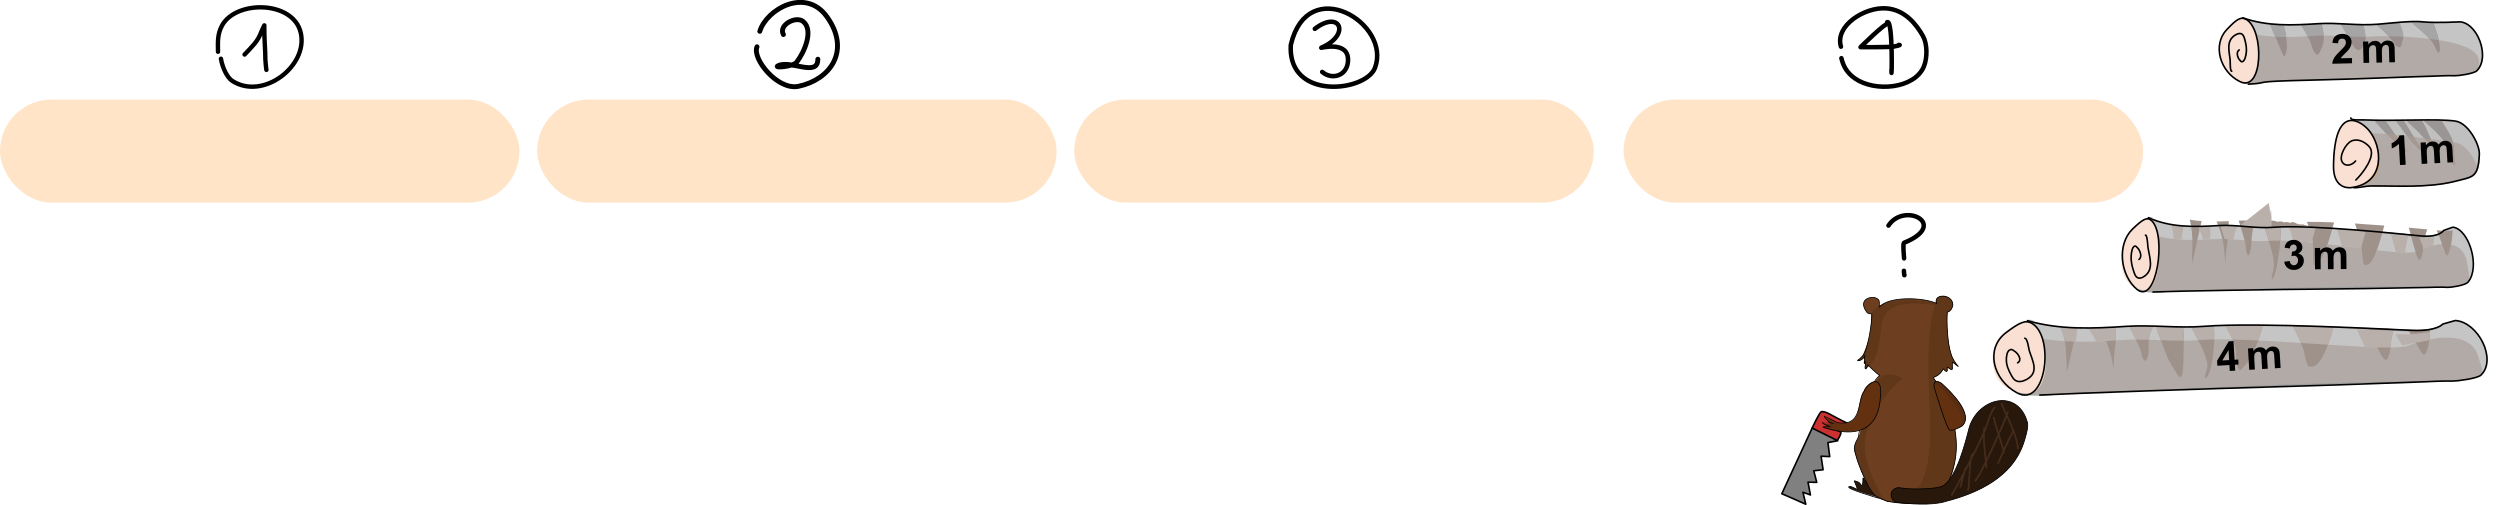 <?xml version="1.0" encoding="UTF-8"?>
<svg id="svg3141" width="405.18mm" height="81.856mm" version="1.1" viewBox="0 0 405.18 81.856" xmlns="http://www.w3.org/2000/svg">
 <g id="ignore0">
  <path id="path26-3" d="m293.7 69.38c.017-.051 1.167-2.537 1.484-2.646.287-.097.871.133 1.122.257.749.37 1.451.8 2.191 1.167.421.208.875.294.939.789.033.259-.2.515-.455.481-.514-.071-.965-.589-1.472-.701-.158-.034-.654-.096-.653.167.002.482.554.681.972.888.067.033.492.202.526.305.071.209-.456 1.197-.584 1.24" style="clip-rule:evenodd;fill-rule:evenodd;fill:#cc3131;stroke-linecap:round;stroke-linejoin:round;stroke-miterlimit:1.5;stroke-width:.265"/>
  <path id="path30-2" d="m293.7 69.38c.017-.051 1.167-2.537 1.484-2.646.287-.097.871.133 1.122.257.749.37 1.451.8 2.191 1.167.421.208.875.294.939.789.033.259-.2.515-.455.481-.514-.071-.965-.589-1.472-.701-.158-.034-.654-.096-.653.167.002.482.554.681.972.888.067.033.492.202.526.305.071.209-.456 1.197-.584 1.24" style="clip-rule:evenodd;fill:none;stroke-linecap:round;stroke-linejoin:round;stroke-miterlimit:1.5;stroke-width:.265px;stroke:#000000"/>
  <path id="path34-2" d="m293.7 69.38-4.916 10.639 3.88 1.701-.455-1.94 1.211.437-.391-2.068 1.417.028-.485-1.881 1.513-.164-.327-2.195 1.399.063-.291-2.266 1.585-.305z" style="clip-rule:evenodd;fill-rule:evenodd;fill:#808080;stroke-linecap:round;stroke-linejoin:round;stroke-miterlimit:1.5;stroke-width:.265px;stroke:#000000"/>
  <path id="path279" d="m39.641 8.84c1.212-1.302 2.15-2.112 2.693-3.643.132-.372.506-1.087.506-1.087v.816c0 1.594.169 3.161.169 4.757 0 .329.169 1.791.169 1.631" style="clip-rule:evenodd;fill:none;stroke-linecap:round;stroke-linejoin:round;stroke-miterlimit:1.5;stroke-width:.712;stroke:#000000"/>
  <path id="path283" d="m35.805 9.52c.254 1.484 1.024 3.068 1.839 3.593 4.98 3.209 12.326-2.412 11.103-7.788-1.193-5.244-10.443-5.343-12.743-1.223-.854 1.529-.672 3.017-.672 4.287" style="clip-rule:evenodd;fill:none;stroke-linecap:round;stroke-linejoin:round;stroke-miterlimit:1.5;stroke-width:.712;stroke:#000000"/>
  <path id="path287" d="m126.97 5.6c-.856-1.528 2.028-3.073 3.198-2.119 1.747 1.425.211 4.974-1.071 6.623-.546.702-3.806.956-3.01.558 2.047-1.023 6.462 1.897 6.462-1.066" style="clip-rule:evenodd;fill:none;stroke-linecap:round;stroke-linejoin:round;stroke-miterlimit:1.5;stroke-width:.794;stroke:#000000"/>
  <path id="path291" d="m122.69 7.58c-.835 1.922 3.336 7.115 6.719 6.41 5.153-1.075 8.544-5.76 4.624-11.26-3.442-4.828-9.773-1.277-10.892 2.345" style="clip-rule:evenodd;fill:none;stroke-linecap:round;stroke-linejoin:round;stroke-miterlimit:1.5;stroke-width:.794;stroke:#000000"/>
  <path id="path295" d="m213.1 4.67c4.122-3.158 5.873.993 1.055 3.059-.312.134 4.565-1.31 4.315 2.215-.167 2.365-2.598 3.07-4.18 1.714" style="clip-rule:evenodd;fill:none;stroke-linecap:round;stroke-linejoin:round;stroke-miterlimit:1.5;stroke-width:.735;stroke:#000000"/>
  <path id="path299" d="m209.2 7.29c-.056.959.035 1.8.245 2.534 1.776 6.205 12.04 4.663 13.385 1.206 2.801-7.204-10.885-15.507-13.63-3.739" style="clip-rule:evenodd;fill:none;stroke-linecap:round;stroke-linejoin:round;stroke-miterlimit:1.5;stroke-width:.735;stroke:#000000"/>
  <path id="path303" d="m306.07 3.79c-.536-.115-4.528 3.85-4.528 3.85s4.409.044 5.388-.094c.173-.024 1.381-.27.799-.27" style="clip-rule:evenodd;fill:none;stroke-linecap:round;stroke-linejoin:round;stroke-miterlimit:1.5;stroke-width:.729;stroke:#000000"/>
  <path id="path307" d="m305.86 3.59c1.001-.501.695 10.708.695 7.72" style="clip-rule:evenodd;fill:none;stroke-linecap:round;stroke-linejoin:round;stroke-miterlimit:1.5;stroke-width:.729;stroke:#000000"/>
  <path id="path311" d="m298.44 9.43c.275 1.223.871 2.348 2.165 3.264 3.244 2.296 9.68 1.699 11.191-1.89.601-1.427.578-3.703-.149-4.981-1.11-1.952-2.941-4.24-5.926-4.467-3.446-.262-8.378 2.77-7.354 6.209" style="clip-rule:evenodd;fill:none;stroke-linecap:round;stroke-linejoin:round;stroke-miterlimit:1.5;stroke-width:.729;stroke:#000000"/>
  <path id="path4272-7-0-7" d="m302.6 78.32c-.032.199-.661-1.047-.661-.845 0 .177-.011 1.094-.136 1.219-.068.069-.409-.409-.474-.474-.078-.078-.813-.356-.813-.271 0 .059.62 1.354.474 1.354-.144 0-1.109-.651-1.354-.406-.351.351 4.925 1.755 5.169 1.836" style="clip-rule:evenodd;fill:#28170b;stroke-linecap:round;stroke-linejoin:round;stroke-miterlimit:1.5;stroke-width:.229"/>
  <path id="path4260-6-6-3" d="m301.67 57.89c-.264.378-1.064.662-.271.542.336-.112.88-.543.88-.88 0-.118-.135.603-.135 1.286 0 .442.203-.853.203.136 0 .272-.204.812.068.812.436-.706.108-.894.599-.364.587.615 1.837 1.649 1.635 1.447-3.044 3.264-2.792 8.588-3.859 12.944.481 1.765 1.319 3.586 2.099 5.145 1.06 1.844 1.385 1.742 2.938 2.283 3.779.684 8.818.72 10.039-3.229 1.359-3.374 1.594-6.389.555-10.186-.567-1.932-2.054-5.199-3.102-6.65.701-.205 1.344-.767 1.616-1.398.152.068.413.584.651.346.062-.063-.085-.686.068-.609.123.061.566.517.745.338.083-.083-.068-1.219.068-1.151 1.985 1.444.23.452-.262-1.359-.561-1.621-.745-5.038-.603-6.766.577-.106.784-.696.894-1.044.115-1.695-2.412-1.978-2.684-.919-.093.412.135.826.045.549-2.228-.991-7.756-1.183-9.275.609v-.813c0-1.348-3.948-.932-2.031 1.625.267.357.812.271.812.271.081 1.363-.728 6.582-1.692 7.034z" style="clip-rule:evenodd;fill:#6d3f20;stroke-linecap:round;stroke-linejoin:round;stroke-miterlimit:1.5;stroke-width:.229"/>
  <path id="path1758" d="m315.25 47.96c-.077 0-.203.031-.442.039-.478.016-.896.224-.999.621-.048.211-.011.421.024.54-6.727-1.422-10.171.373-10.467 1.667-.259 1.134.068 2.895-.613 4.573-.347.852-.524 1.64-1.084 2.497-.264.378-1.063.661-.27.541.285-.095.716-.419.841-.722-.04.232-.097.677-.097 1.128 0 .441.203-.854.203.135 0 .272-.204.812.068.812 5.291-4.311-2.361-12.485 12.315-10.186-.035-.119-.071-.329-.024-.54.088-.344.416-.543.811-.602-.148-.418-.139-.503-.266-.503zm-14.1 23.049c-.561.913-.955 1.631-.361 2.81.481 1.764 1.319 3.586 2.099 5.145 1.065 1.665 1.341 1.607 2.751 2.204-.273-.264-.557-.641-.952-1.257-.78-1.559-1.617-3.38-2.099-5.145-.288-1.057-.419-2.077-.338-3.182.374-3.639 3.482-8.243 6.132-10.258-5.103-2.963-6.346 4.776-6.785 8.437-.058.484-.424.94-.448 1.246z" style="clip-rule:evenodd;fill:#613719;stroke-linecap:round;stroke-linejoin:round;stroke-miterlimit:1.5;stroke-width:.06"/>
  <path id="path1761" d="m314.81 48c-.478.016-.896.224-.999.621-.048.211-.011.421.024.54-.06-.026-.122-.052-.187-.077-3.717 12.488 4.133 32.67-8.217 31.997.125.051.25.103.397.166 3.779.684 8.818.72 10.039-3.229 1.358-3.374 1.594-6.388.554-10.186-.567-1.932-2.054-5.2-3.101-6.65.701-.205 1.344-.766 1.616-1.397.152.068.413.584.651.346.063-.063-.085-.685.068-.609.123.062.566.517.745.338.083-.083-.068-1.218.068-1.151 1.985 1.444.23.452-.263-1.359-.561-1.621-.745-5.038-.603-6.765.577-.106.785-.696.894-1.045.071-1.059-.889-1.567-1.685-1.54z" style="clip-rule:evenodd;fill:#613719;stroke-linecap:round;stroke-linejoin:round;stroke-miterlimit:1.5;stroke-width:.06"/>
  <path id="path4260-6-61" d="m301.67 57.89c-.264.378-1.064.662-.271.542.336-.112.88-.543.88-.88 0-.118-.135.603-.135 1.286 0 .442.203-.853.203.136 0 .272-.204.812.068.812.436-.706.108-.894.599-.364.587.615 1.837 1.649 1.635 1.447-1.328 1.007-1.569 2.953-2.24 4.686-.549 1.99-.943 3.258-1.215 5.27-.687 1.342-.783 1.583-.404 2.988.481 1.765 1.319 3.586 2.099 5.145 1.113 1.741 1.351 1.591 2.938 2.283 3.779.684 8.818.72 10.039-3.229 1.358-3.374 1.594-6.389.555-10.186-.567-1.932-2.054-5.199-3.102-6.65.701-.205 1.344-.767 1.616-1.398.152.068.413.584.651.346.062-.063-.085-.686.068-.609.123.061.566.517.745.338.083-.083-.068-1.219.068-1.151 1.985 1.444.23.452-.262-1.359-.561-1.621-.746-5.038-.603-6.766.577-.106.785-.696.894-1.044.115-1.695-2.412-1.978-2.684-.919-.092.412.135.826.045.549-2.228-.991-7.756-1.183-9.275.609v-.813c0-1.348-3.948-.932-2.031 1.625.267.357.812.271.812.271.081 1.363-.728 6.582-1.692 7.034z" style="clip-rule:evenodd;fill:none;stroke-linecap:round;stroke-linejoin:round;stroke-width:.13px;stroke:#000000"/>
  <path id="path4274-1-1-5" d="m307.56 79.03c-1.441.359-1.281 1.83-.339 2.302 1.908.371 6.018.633 8.124-.068 5.396-1.375 10.761-4.017 12.592-9.342.201-.604.97-2.868.609-3.588-1.579-5.417-7.97-3.859-9.41 1.015-.608 2.433-2.034 7.946-4.13 9.343-.968.645-5.549.65-6.77.406-.329-.066-.677-.068-.677-.068z" style="clip-rule:evenodd;fill:#28170b;stroke-linecap:round;stroke-linejoin:round;stroke-miterlimit:1.5;stroke-width:.229"/>
  <path id="path4272-7-2" d="m302.6 78.32c-.032.199-.661-1.047-.661-.845 0 .177-.011 1.094-.136 1.219-.068.069-.409-.409-.474-.474-.078-.078-.813-.356-.813-.271 0 .059.62 1.354.474 1.354-.144 0-1.109-.651-1.354-.406-.351.351 4.546 1.755 4.79 1.836" style="clip-rule:evenodd;fill:none;stroke-linecap:round;stroke-linejoin:round;stroke-width:.13px;stroke:#000000"/>
  <path id="path4274-1-2" d="m307.56 79.03c-1.441.359-1.281 1.83-.339 2.302 1.908.371 6.018.633 8.124-.068 5.396-1.375 10.761-4.017 12.592-9.342.201-.604.97-2.868.609-3.588-1.579-5.417-7.97-3.859-9.41 1.015-.608 2.433-2.034 7.946-4.13 9.343-.968.645-5.549.65-6.77.406-.329-.066-.677-.068-.677-.068z" style="clip-rule:evenodd;fill:none;stroke-linecap:round;stroke-linejoin:round;stroke-width:.13px;stroke:#000000"/>
  <path id="path4276-7-4" d="m324.42 65.26c-.077.002-.139.072-.139.157 0 .022.004.044.012.064.239.631.502 1.229.765 1.809-.182.453-.339.909-.526 1.345-.195.454-.392.905-.59 1.355-.131-.402-.262-.804-.391-1.208-.046-.145-.161-.683-.262-1.147-.015-.074-.077-.126-.146-.122-.074.005-.134.074-.134.157 0 .013.001.026.004.038.101.462.205.971.271 1.179.16.504.323 1.0.484 1.498-.583 1.321-1.18 2.628-1.808 3.925-.147-1.39-.343-2.786-.291-4.127.034-.077.069-.154.102-.231.238-.552.457-1.306.715-2.027.257-.721.556-1.407.913-1.803.028-.03.043-.071.043-.113 0-.086-.064-.157-.141-.157h-.005v0c-.037.001-.072.018-.097.048-.415.46-.714 1.177-.976 1.91-.189.531-.357 1.071-.52 1.526-.028-.048-.078-.075-.129-.07-.067.006-.121.065-.128.139-.027.232-.044.465-.055.7-.506 1.154-1.051 2.28-1.618 3.394-.025-.02-.056-.03-.087-.029-.008-0-.015 0-.023.001-.099.013-.156.091-.195.162-.038.071-.067.154-.093.254-.041.156-.075.362-.106.588-.222.427-.448.853-.674 1.28-.014-.004-.028-.006-.042-.006-.057.002-.107.041-.128.1-.034.092-.09.285-.158.526-.058.108-.114.217-.172.325-.064.121-.519.974-.966 1.796-.224.411-.446.815-.615 1.115-.014.025-.021.037-.034.06-0.0.001-0.0.001-.001.001-.006.005-.012.011-.017.017-.031.034-.045.057-.072.098-.027.041-.057.091-.086.139-.029.048-.056.094-.076.132-.01.019-.018.035-.027.054-.004.01-.009.017-.014.043-.001.007-.003.015-.003.027-0.0.006 0 .021 0 .021 0 0.0.003.029.003.03l.015.04c0.0 0.0.033.043.033.043l.047.028c0 0 .042.007.042.007 0 0 .036-.005.036-.005 0 0 .018-.007.024-.01.013-.007.02-.013.026-.018.013-.01.019-.016.026-.023.012-.014.021-.026.031-.041.02-.028.043-.064.071-.109.056-.09.128-.217.214-.368.171-.303.394-.706.618-1.118.255-.469.364-.677.551-1.025-.163.61-.321 1.211-.321 1.211-.005.016-.007.032-.007.049 0 .086.064.157.142.157.065 0 .121-.049.137-.119 0 0 .173-.657.361-1.358.094-.35.192-.711.275-1.006.01-.035.012-.038.021-.072.218-.41.436-.82.652-1.23-.044.495-.081 1.044-.112 1.578-.046.765-.083 1.497-.126 1.966-.014.155-.028.22-.042.305-.068.013-.117.079-.117.155 0 .016.002.032.006.047.01.037.019.068.033.099.014.031.026.071.09.103.033.016.082.019.117.005.036-.014.057-.037.071-.055.028-.037.036-.066.045-.096.037-.12.054-.29.076-.532.044-.483.082-1.213.128-1.976.046-.764.1-1.561.173-2.164.005-.045.012-.081.018-.124.639-1.228 1.261-2.467 1.838-3.74.018 1.319.219 2.654.344 3.955-.087.177-.173.354-.262.53-.428.856-.825 1.764-1.4 2.466-.023.029-.035.065-.035.104 0 .086.064.157.142.157.039 0 .077-.018.104-.05.612-.749 1.014-1.679 1.437-2.524.021-.042.041-.083.062-.125.01.129.022.258.029.386 0.0.086.064.157.142.157.077 0 .142-.071.142-.157 0-.006-0-.013-.001-.019-.016-.286-.04-.574-.066-.862.658-1.343 1.28-2.696 1.885-4.061.243.757.475 1.516.674 2.293-.286.641-.572 1.282-.869 1.911-.014.025-.021.054-.021.083 0 .086.064.157.142.157.056 0 .107-.037.129-.094.265-.562.52-1.13.773-1.698.015.006.031.009.047.009.078 0 .142-.071.142-.157 0-.014-.002-.028-.005-.042-.011-.047-.024-.093-.036-.139.451-1.007.907-2.009 1.422-2.966.264.717.473 1.449.583 2.228-.002.033-.001.035-.005.071-.005.054-.012.11.007.184.01.037.029.083.067.117s.089.048.13.048c.077 0 .141-.071.141-.157 0-.006-0-.012-.001-.018-.012-.108-.05-.202-.065-.308.006-.062.025-.108-.002-.188-.01-.032-.029-.059-.054-.077-.296-1.71-1.016-3.197-1.73-4.768.058-.139.117-.276.182-.41.012-.024.018-.05.018-.076 0-.086-.064-.157-.142-.157-.006 0-.012 0-.018.001-.046.007-.087.038-.108.085-.032.067-.062.134-.092.201-.228-.508-.452-1.026-.657-1.567-.022-.06-.075-.099-.134-.098zm.805 2.394c.332.724.66 1.427.939 2.138-.513.933-.963 1.904-1.401 2.879-.208-.769-.445-1.519-.687-2.266.239-.543.476-1.087.711-1.634.16-.372.296-.748.438-1.116z" style="clip-rule:evenodd;fill:#442c1b;stroke-linecap:round;stroke-linejoin:round;stroke-miterlimit:1.5;stroke-width:.229"/>
  <path id="path4292-0-2-2" d="m314.66 62.12c1.533 1.367 5.244 5.021 3.388 6.877-.189.189-1.788.987-2.099.677-.584-.584-2.119-5.815-2.505-6.973-.039-.86.276-1.188 1.215-.58z" style="clip-rule:evenodd;fill:#643110;stroke-linecap:round;stroke-linejoin:round;stroke-miterlimit:1.5;stroke-width:.229"/>
  <path id="path1770" d="m313.86 61.81c-.211.015-.331.167-.382.423.148.048.321.134.526.266 1.533 1.367 5.242 5.018 3.391 6.875.323-.151.591-.307.661-.377 1.856-1.856-1.855-5.51-3.388-6.877-.352-.228-.616-.324-.808-.31z" style="clip-rule:evenodd;fill:#572e13;stroke-linecap:round;stroke-linejoin:round;stroke-miterlimit:1.5;stroke-width:.06"/>
  <path id="path4292-0-6" d="m314.66 62.12c1.533 1.367 5.244 5.021 3.388 6.877-.189.189-1.788.987-2.099.677-.584-.584-2.119-5.815-2.505-6.973-.039-.86.276-1.188 1.215-.58z" style="clip-rule:evenodd;fill:none;stroke-linecap:round;stroke-linejoin:round;stroke-width:.13px;stroke:#000000"/>
  <path id="path1775" d="m304.68 64.43c-.101 3.459-1.819 7.022-9.095 4.95-.157-.173 1.315-.064 1.317-.1 0-.008-.276-.005-.297-.017-.35-.198-.937-.35-1.214-.656-.021-.023 1.956.198 1.957.171.001-.017-.703-.196-.762-.22-.231-.09-.927-.963-.897-.989.022-.019 1.948.904 2.207 1.006 4.212.48 2.922-3.499 4.184-5.243.262-.991 2.978-3.31 2.599 1.099z" style="clip-rule:evenodd;fill:#643110;stroke-linecap:round;stroke-linejoin:round;stroke-miterlimit:1.5;stroke-width:.227"/>
  <path id="path1778" d="m304.74 64.52c-.223 3.511-2.066 7.073-9.265 4.729-.151-.181 1.317-.022 1.32-.059.001-.008-.276-.014-.296-.027-.343-.212-.924-.386-1.19-.706-.02-.024 1.948.266 1.95.237.002-.018-.696-.223-.754-.248-.227-.1-.893-1.009-.862-1.034.022-.019 1.915.982 2.171 1.094 4.193.626 3.044-3.458 4.367-5.188.296-.998 3.093-3.264 2.559 1.202z" style="clip-rule:evenodd;fill:none;stroke-linecap:round;stroke-linejoin:round;stroke-width:.13px;stroke:#000000"/>
  <path id="path2147" d="m306.07 36.56c2.559-3.912 9.884-.191 2.53 2.783-.256.256 0 2.127 0 2.53" style="-inkscape-stroke:none;fill:none;font-variation-settings:normal;stop-color:#000000;stroke-linecap:round;stroke-linejoin:round;stroke-miterlimit:1.5;stroke-width:.729;stroke:#000000"/>
  <path id="path2625" d="m308.57 43.89c.045.984.089.671.089.671" style="-inkscape-stroke:none;fill:none;font-variation-settings:normal;stop-color:#000000;stroke-linecap:round;stroke-linejoin:round;stroke-miterlimit:1.5;stroke-width:.729;stroke:#000000"/>
 </g>
 <g id="container0">
  <rect id="rect1-0-6-3" x="320.98" y="49.64" width="84.197" height="16.699" ry="8.35" style="-inkscape-stroke:none;fill:none;font-variation-settings:normal;stop-color:#000000;stroke-linecap:round;stroke-linejoin:round;stroke-miterlimit:1.5;stroke-width:.429"/>
 </g>
 <g id="container1">
  <rect id="rect1-0-6-3-8" x="340.15" y="32.96" width="64.461" height="16.699" ry="8.16" style="-inkscape-stroke:none;fill:none;font-variation-settings:normal;stop-color:#000000;stroke-linecap:round;stroke-linejoin:round;stroke-miterlimit:1.5;stroke-width:.429"/>
 </g>
 <g id="container2">
  <rect id="rect1-0-6-3-2" x="375.37" y="16.43" width="29.29" height="16.699" ry="8.097" style="-inkscape-stroke:none;fill:none;font-variation-settings:normal;stop-color:#000000;stroke-linecap:round;stroke-linejoin:round;stroke-miterlimit:1.5;stroke-width:.429"/>
 </g>
 <g id="container3">
  <rect id="rect1-0-6-3-2-3" x="357.13" y=".1" width="47.761" height="16.32" ry="8.097" style="-inkscape-stroke:none;fill:none;font-variation-settings:normal;stop-color:#000000;stroke-linecap:round;stroke-linejoin:round;stroke-miterlimit:1.5;stroke-width:.429"/>
 </g>
 <g id="container4">
  <rect id="rect1-0-6" x="263.14" y="16.14" width="84.197" height="16.699" ry="8.35" style="-inkscape-stroke:none;fill:#ffe4c7;font-variation-settings:normal;stop-color:#000000;stroke-linecap:round;stroke-linejoin:round;stroke-miterlimit:1.5;stroke-width:.429"/>
 </g>
 <g id="container5">
  <rect id="rect1-0-8" x="174.1" y="16.14" width="84.197" height="16.699" ry="8.35" style="-inkscape-stroke:none;fill:#ffe4c7;font-variation-settings:normal;stop-color:#000000;stroke-linecap:round;stroke-linejoin:round;stroke-miterlimit:1.5;stroke-width:.429"/>
 </g>
 <g id="container6">
  <rect id="rect1-0" x="87.053" y="16.14" width="84.197" height="16.699" ry="8.35" style="-inkscape-stroke:none;fill:#ffe4c7;font-variation-settings:normal;stop-color:#000000;stroke-linecap:round;stroke-linejoin:round;stroke-miterlimit:1.5;stroke-width:.429"/>
 </g>
 <g id="container7">
  <rect id="rect1" x="-1.77e-6" y="16.14" width="84.197" height="16.699" ry="8.35" style="-inkscape-stroke:none;fill:#ffe4c7;font-variation-settings:normal;stop-color:#000000;stroke-linecap:round;stroke-linejoin:round;stroke-miterlimit:1.5;stroke-width:.429"/>
 </g>
 <g id="draggable0">
  <path id="path994" d="m328.61 51.97c2.687-.029-.98-.286 0 0 5.202 1.516 10.558 1.281 15.979.925 4.189-.275 8.406.325 12.595-.004 8.796-.691 30.356.431 33.787.563 4.03.156 4.875-.929 4.875-.929l2.044-.577c3.714.241 6.807 6.361 4.142 8.856-.593.554-3.896.968-4.523.957-1.884-.037-3.783.091-4.477.109-8.412.239-46.766 1.378-56.315 1.875-6.053.314-3.387.521-9.199.296-1.048-.721-1.146-2.356-2.08-3.105-3.422-2.745-3.881-3.554 3.174-8.967z" style="clip-rule:evenodd;fill-rule:evenodd;fill:#9d9d9d;stroke-linecap:round;stroke-linejoin:round;stroke-miterlimit:1.5;stroke-width:.334"/>
  <path id="path996" d="m336.71 63.75c-2.017.094-7.497.547-7.875.043-2.808-3.749-.964-12.032-.231-11.818 5.202 1.516 10.558 1.281 15.979.925 4.189-.275 8.406.325 12.595-.004 3.681-.289 9.598-.261 15.485-.121 8.182.195 16.309.607 18.302.684 4.03.156 4.909-.929 4.909-.929l2.04-.577c3.717.241 6.807 6.361 4.142 8.854-.593.554-3.896.971-4.523.957-1.88-.037-3.781.139-4.477.112-8.823-.35-48.185 1.498-56.346 1.874z" style="clip-rule:evenodd;fill-rule:evenodd;fill:#b2aaa6;stroke-linecap:round;stroke-linejoin:round;stroke-miterlimit:1.5;stroke-width:.334"/>
  <path id="path998" d="m327.88 54.19c-.28-.082-.252-2.511.728-2.225 5.202 1.516 10.558 1.281 15.979.925 4.189-.275 8.406.325 12.595-.004 8.796-.691 30.384.778 33.814.91 4.027.156 4.847-1.276 4.847-1.276l2.04-.577c3.579.233 6.579 5.914 4.416 8.562.005-.945-.336-1.67-.603-2.632-1.154-4.155-6.743-3.574-11.428-1.852-2.377.874-15.164-.451-25.149-.889-3.381-.149-6.441-.196-8.666-.021-4.189.329-8.407-.271-12.595.004-5.421.355-10.776.59-15.979-.925z" style="clip-rule:evenodd;fill-rule:evenodd;fill:#c5c5c5;stroke-linecap:round;stroke-linejoin:round;stroke-miterlimit:1.5;stroke-width:.334"/>
  <path id="path1000" d="m328.21 52.2c-1.198-.046-3.286 1.389-4.219 2.621-1.801 2.379-1.886 8.729 4.609 8.971 4.162.155 3.934-11.425-.39-11.592z" style="clip-rule:evenodd;fill-rule:evenodd;fill:#fae0d2;stroke-linecap:round;stroke-linejoin:round;stroke-miterlimit:1.5;stroke-width:.354"/>
  <path id="path1004" d="m358.8 52.84c.107 1.199.084 2.401-.016 3.596-.06.696-.151 1.389-.261 2.082-.063.398-.135.8-.238 1.193-.063.237-.136.473-.223.705-.038.096-.076.192-.118.287-.03.061-.065.122-.101.181-.048.085-.101.168-.155.25-.015.019-.027.037-.042.056-.006.008-.012.019-.021.027-.027.037-.06.075-.1.104-.012.008-.037.019-.052.011-.025-.013-.035-.05-.041-.071-.01-.018-.013-.04-.02-.061-.01-.037-.014-.072-.018-.109-.001-.064.001-.127.009-.188.011-.096.027-.191.05-.284.062-.276.153-.548.227-.821.046-.175.092-.356.097-.537.004-.135-.024-.268-.048-.403-.035-.196-.079-.395-.129-.591-.292-1.089-.805-2.13-1.337-3.148-.138-.265-.275-.529-.416-.794-.086-.169-.173-.341-.266-.511-.141-.265-.288-.529-.437-.791l-.022-.037c.687-.012 1.376-.042 2.062-.096.498-.037 1.036-.072 1.609-.099zm-9.384.023c1.47.045 2.941.114 4.407.127l.003.013c.013.172.031.342.05.515.008.09.019.183.024.276.005.111.004.223.007.334.004.212.005.427.006.642.005.589.005 1.178-.002 1.77-.005.695-.019 1.391-.042 2.089-.009.348-.023.696-.054 1.041-.017.215-.041.43-.074.645-.019.125-.038.252-.07.375-.017.069-.034.136-.061.202-.015.043-.032.082-.056.122-.012.021-.027.04-.045.056-.097.088-.243.017-.327-.049-.016-.011-.031-.024-.047-.037-.019-.018-.038-.034-.057-.055-.025-.024-.047-.048-.069-.074-.035-.037-.063-.077-.095-.114-.038-.053-.076-.106-.114-.161-.038-.056-.073-.111-.111-.169-.089-.143-.172-.288-.252-.434-.058-.103-.112-.206-.175-.307-.041-.066-.089-.13-.133-.193-.07-.106-.14-.212-.203-.317-.201-.331-.377-.669-.537-1.014-.138-.294-.264-.593-.381-.895-.146-.363-.279-.731-.413-1.097-.183-.514-.365-1.028-.563-1.539-.058-.146-.117-.289-.178-.434-.023-.061-.055-.122-.077-.183-.049-.135-.086-.276-.128-.413-.069-.22-.138-.437-.21-.657zm-15.472.107c.898.088 1.798.141 2.704.168l-1.665 7.141-.013-.674c-.016-.82-.103-1.632-.119-2.449-.029-1.465-.355-2.854-.907-4.186zm8.879.118c.068.66.118 1.324.082 1.988-.046.81-.19 1.609-.258 2.419-.014.21-.026.419-.028.632-.003.157.003.311-0.0.467-.012.321-.043.643-.046.964.001.186.013.372.011.557-.002.043-.011-.085-.018-.127-.004-.048-.011-.093-.018-.141-.025-.183-.05-.366-.075-.552-.078-.533-.196-1.063-.333-1.591-.06-.228-.123-.456-.186-.681-.05-.178-.096-.352-.152-.527-.072-.236-.157-.466-.251-.694-.375-.916-.9-1.779-1.465-2.617l-.038-.056c.92-.029 1.84-.074 2.766-.127zm17.786-.366c1.85-.053 3.953-.064 6.168-.047l-.006.013c-.306 1.069-.627 2.137-1.044 3.178-.247.614-.524 1.218-.849 1.804-.199.365-.405.729-.647 1.073-.147.21-.309.41-.484.603-.069.077-.148.152-.22.232-.087.099-.159.208-.265.296-.052.04-.112.083-.183.089-.098.011-.177-.065-.23-.126-.135-.156-.201-.355-.251-.54-.073-.262-.112-.528-.142-.795-.041-.337-.059-.671-.075-1.008-.006-.135-.008-.273-.014-.409-.005-.122-.011-.244-.029-.366-.106-.671-.325-1.323-.614-1.955-.315-.683-.704-1.342-1.089-1.998zm10.928.022c2.256.049 4.53.116 6.693.189l-.015.045c-.255.96-.551 1.911-.905 2.848-.226.585-.467 1.165-.748 1.732-.086.173-.178.346-.276.514-.066.109-.134.216-.209.32-.171.248-.369.488-.615.686-.158.128-.34.241-.545.306-.181.054-.377.071-.566.043-.071-.013-.157-.02-.214-.065-.072-.055-.114-.137-.149-.212-.074-.148-.126-.305-.172-.461-.184-.594-.285-1.201-.426-1.802-.037-.17-.105-.337-.167-.503-.101-.281-.208-.559-.321-.837-.379-.937-.825-1.853-1.335-2.748zm12.297.399c1.606.068 3.036.129 4.217.184l-.003.003c-.19.373-.302.771-.384 1.173-.116.545-.176 1.097-.239 1.649-.036.337-.064.68-.147 1.012-.023.096-.045.191-.071.284-.017.067-.037.133-.058.199-.038.117-.079.231-.132.343-.035.077-.077.152-.131.218-.051.064-.133.136-.235.118-.065-.01-.127-.052-.174-.087-.056-.04-.103-.084-.15-.129-.072-.074-.135-.156-.196-.24-.098-.132-.181-.272-.258-.413-.144-.262-.269-.529-.401-.794-.215-.426-.42-.858-.62-1.289-.334-.72-.657-1.446-.991-2.166zm-38.767-.277c1.308-.066 2.617-.052 3.927-.016l-.015.045c-.017.064-.031.133-.061.194-.021.045-.054.085-.081.128-.054.085-.104.176-.149.266-.133.271-.226.553-.292.843-.216.943-.135 1.917-.181 2.873-.009.167-.046.335-.089.497-.046.181-.098.361-.187.529-.012.024-.024.045-.036.069-.009.013-.018.027-.027.04-.048.064-.126.152-.232.123-.065-.018-.122-.071-.169-.113-.147-.135-.234-.312-.296-.487-.127-.368-.153-.753-.25-1.124-.05-.204-.143-.387-.233-.58-.125-.27-.248-.54-.376-.81-.389-.831-.799-1.654-1.246-2.464zm48.759.654c-.009.467-.016.934-.068 1.399-.01.098-.03.194-.044.29-.052.335-.116.672-.199 1.002-.049.199-.103.393-.17.588-.038.106-.082.215-.135.317-.033.067-.071.13-.119.189-.027.035-.057.067-.091.093-.024.013-.049.029-.073.038-.058.019-.114.009-.167-.015-.099-.039-.175-.108-.241-.182-.016-.018-.032-.04-.047-.061-.022-.029-.044-.061-.067-.095-.025-.045-.054-.09-.08-.135-.029-.056-.058-.114-.086-.172-.042-.079-.08-.161-.128-.241-.06-.101-.121-.201-.181-.304-.548-.937-1.056-1.892-1.724-2.772l-.028-.037c.324.014.592.026.795.033.937.037 1.913.003 2.854-.071z" style="clip-rule:evenodd;fill-rule:evenodd;fill:#9f928b;stroke-linecap:round;stroke-linejoin:round;stroke-miterlimit:1.5;stroke-width:.286"/>
  <path id="path1008" d="m383.96 53.42c1.489.079 2.827.157 3.947.217l-.009.019c-.14.378-.228.768-.298 1.161-.086.497-.138.996-.196 1.495l5e-5.003c-.634.006-1.343-.003-2.119-.023l-.026-.058c-.452-.929-.868-1.872-1.299-2.809zm-12.358-.555c2.216.073 4.448.167 6.572.264l-.014.053c-.244.89-.523 1.773-.851 2.643l-.018.045c-1.425-.093-2.896-.191-4.376-.289l-.016-.037c-.369-.906-.796-1.795-1.284-2.66zm22.216.955c-.007.255-.015.512-.031.767-.015.189-.029.38-.066.568l1e-4.005c-.755.121-1.479.274-2.147.455l-.051-.093c-.338-.585-.679-1.169-1.072-1.73l-.013-.018c.219.012.407.019.558.026.928.035 1.891.003 2.823-.069zm-59.875-.85c.898.088 1.798.141 2.704.168l-.002.032c-.01.292-.022.584-.048.873-.041.436-.1.866-.175 1.296l-.009.035c-.585-.01-1.174-.033-1.76-.067-.154-.801-.394-1.577-.711-2.337zm26.671-.235c1.844-.042 3.939-.035 6.141.003l-.02.074c-.225.782-.462 1.56-.737 2.329l-.012.035c-.29-.014-.58-.029-.866-.04-1.137-.05-2.238-.088-3.282-.112l-.016-.032c-.332-.768-.759-1.498-1.189-2.228zm-11.199.128c1.47.045 2.941.114 4.407.127l.003.013c.013.172.031.342.05.515.008.09.019.183.024.276.006.165.006.329.01.494.002.268.004.536.006.804l-.001.125c-1.226.007-2.455-.032-3.685-.075l-.029-.08c-.088-.236-.179-.471-.273-.707-.035-.085-.071-.172-.11-.257-.013-.029-.029-.066-.042-.098-.046-.138-.086-.276-.128-.413-.069-.22-.138-.437-.21-.657zm-6.593.225c.045.424.081.849.093 1.274.005.273-.002.547-.018.818l5e-5.003c-.529.032-1.055.062-1.581.088l-.022-.042c-.343-.707-.763-1.381-1.207-2.042l-.038-.056c.92-.029 1.84-.074 2.766-.127zm15.977-.248c.063.719.081 1.438.064 2.158l0.0.013c-.877.015-1.687.046-2.406.104-.061.006-.126.011-.188.014l-.006-.011c-.138-.265-.275-.529-.416-.794-.086-.169-.173-.341-.266-.511-.141-.265-.288-.529-.437-.791l-.022-.037c.687-.012 1.376-.042 2.062-.096.498-.037 1.037-.069 1.609-.097zm-13.733.025c1.308-.066 2.617-.052 3.927-.016l-.015.045c-.017.064-.031.133-.061.194-.018.035-.042.067-.063.099-.03.048-.06.096-.086.146-.066.117-.125.24-.175.362-.179.434-.263.891-.309 1.347l-.002.032c-.7-.02-1.402-.032-2.101-.031l-.01-.024c-.347-.72-.706-1.437-1.095-2.141z" style="clip-rule:evenodd;fill-rule:evenodd;fill:#b9b0ac;stroke-linecap:round;stroke-linejoin:round;stroke-miterlimit:1.5;stroke-width:.286"/>
  <path id="path1012" d="m329.39 52.45c-1.113-.687-2.067-.179-4.247 1.448-3.434 2.564-2.195 7.629 1.759 9.771 4.699 2.549 6.117-8.979 2.487-11.22z" style="clip-rule:evenodd;fill:none;stroke-linecap:round;stroke-linejoin:round;stroke-miterlimit:1.5;stroke-width:.262px;stroke:#000000"/>
  <path id="path1016" d="m328.61 51.97c5.202 1.516 10.558 1.281 15.979.925 4.189-.275 8.406.325 12.595-.004 8.796-.691 30.36.523 33.791.655 4.03.156 4.919-1.022 4.919-1.022l2.044-.577c3.714.241 6.807 6.361 4.142 8.855-.593.554-3.896.968-4.523.957-1.884-.037-3.786.09-4.481.112-4.222.119-10.71.429-21.724.74-14.048.398-35.402 1.133-40.755 1.412" style="clip-rule:evenodd;fill:none;stroke-linecap:round;stroke-linejoin:round;stroke-miterlimit:1.5;stroke-width:.264px;stroke:#000000"/>
  <path id="path1018" d="m328.16 54.82c.439-.032.641 1.727.738 2.036.516 1.653 1.636 3.491-.428 4.638-.288.159-.642.302-.992.337-.777.077-1.15-.379-1.445-.911-.511-.924-.888-1.735-.857-2.737.013-.417.082-1.345.66-1.514.298-.087.466.132.687.266.547.332 1.281 1.438.475 1.866" style="clip-rule:evenodd;fill:none;stroke-linecap:round;stroke-linejoin:round;stroke-miterlimit:1.5;stroke-width:.262px;stroke:#000000"/>
  <g id="text1662-9-2" transform="rotate(-3.422 -1929.4 -1671.5)" style="clip-rule:evenodd;fill-rule:evenodd;stop-color:#000000;stroke-linecap:round;stroke-linejoin:round;stroke-miterlimit:1.5;stroke-width:.265" aria-label="4 m">
   <path id="path3863" d="m253.94 193.77v-.962h-1.957v-.802l2.074-3.036h.77v3.033h.594v.806h-.594v.962zm0-1.768v-1.634l-1.099 1.634z" style="clip-rule:evenodd;fill-rule:evenodd;stop-color:#000000;stroke-linecap:round;stroke-linejoin:round;stroke-miterlimit:1.5;stroke-width:.265"/>
   <path id="path3865" d="m255.58 193.77z" style="clip-rule:evenodd;fill-rule:evenodd;stop-color:#000000;stroke-linecap:round;stroke-linejoin:round;stroke-miterlimit:1.5;stroke-width:.265"/>
   <path id="path3867" d="m257.1 190.31h.845v.473q.453-.551 1.079-.551.333 0 .577.137.245.137.401.414.228-.277.492-.414.264-.137.564-.137.382 0 .646.157.264.153.395.453.095.222.095.717v2.214h-.916v-1.98q0-.515-.095-.665-.127-.196-.391-.196-.192 0-.362.117-.17.117-.245.346-.075.225-.075.714v1.663h-.916v-1.898q0-.506-.049-.652t-.153-.218q-.101-.072-.277-.072-.212 0-.382.114-.17.114-.245.329-.072.215-.072.714v1.683h-.916z" style="clip-rule:evenodd;fill-rule:evenodd;stop-color:#000000;stroke-linecap:round;stroke-linejoin:round;stroke-miterlimit:1.5;stroke-width:.265"/>
  </g>
 </g>
 <g id="draggable1">
  <path id="path1168" d="m348.2 35.28c1.914.032-.682-.306 0 0 3.619 1.625 7.443 1.512 11.321 1.28 2.996-.179 5.965.512 8.965.279 6.299-.49 21.581 1.111 24.016 1.319 2.86.245 3.521-.815 3.521-.815l1.487-.529c2.63.324 4.491 6.484 2.456 8.908-.453.538-2.826.876-3.273.851-1.339-.079-2.697.005-3.192.008-6.001.049-33.361.321-40.185.601-4.325.177-2.439.442-6.564.088-.706-.742-.685-2.371-1.308-3.138-2.283-2.809-2.565-3.625 2.757-8.853z" style="clip-rule:evenodd;fill-rule:evenodd;fill:#9d9d9d;stroke-linecap:round;stroke-linejoin:round;stroke-miterlimit:1.5;stroke-width:.282"/>
  <path id="path1170" d="m353.31 47.19c-1.441.048-5.366.376-5.607-.134-1.79-3.795-.018-11.997.492-11.768 3.619 1.625 7.443 1.512 11.321 1.28 2.996-.179 5.965.512 8.965.279 2.636-.205 6.846-.044 11.028.228 5.812.378 11.574.97 12.988 1.092 2.86.245 3.546-.815 3.546-.815l1.484-.529c2.632.324 4.491 6.484 2.456 8.906-.453.538-2.827.879-3.273.851-1.336-.079-2.699.054-3.193.011-6.26-.547-34.378.409-40.207.599z" style="clip-rule:evenodd;fill-rule:evenodd;fill:#b2aaa6;stroke-linecap:round;stroke-linejoin:round;stroke-miterlimit:1.5;stroke-width:.282"/>
  <path id="path1172" d="m347.56 37.48c-.195-.088-.04-2.505.642-2.199 3.619 1.625 7.443 1.512 11.321 1.28 2.996-.179 5.965.512 8.965.279 6.299-.49 21.582 1.457 24.016 1.665 2.857.245 3.521-1.161 3.521-1.161l1.484-.529c2.535.312 4.354 6.034 2.668 8.621.056-.94-.146-1.67-.283-2.633-.591-4.162-4.601-3.709-8.031-2.1-1.74.817-10.768-.79-17.85-1.45-2.398-.224-4.573-.339-6.167-.215-3.0.233-5.968-.458-8.965-.279-3.878.232-7.703.345-11.321-1.28z" style="clip-rule:evenodd;fill-rule:evenodd;fill:#c5c5c5;stroke-linecap:round;stroke-linejoin:round;stroke-miterlimit:1.5;stroke-width:.282"/>
  <path id="path1174" d="m347.9 35.5c-.85-.073-2.416 1.309-3.148 2.514-1.414 2.327-1.827 8.646 2.782 9.033 2.954.248 3.434-11.283.366-11.547z" style="clip-rule:evenodd;fill-rule:evenodd;fill:#fae0d2;stroke-linecap:round;stroke-linejoin:round;stroke-miterlimit:1.5;stroke-width:.298"/>
  <path id="path1178" d="m369.64 36.83c.009 1.196-.074 2.392-.211 3.579-.082.691-.185 1.379-.301 2.067-.067.395-.141.793-.236 1.182-.058.234-.123.468-.198.696-.033.095-.065.189-.1.283-.025.06-.053.12-.082.178-.039.084-.082.165-.124.246-.012.018-.021.036-.033.055-.005.008-.01.018-.016.026-.021.036-.047.073-.077.101-.009.008-.027.018-.038.01-.017-.014-.022-.051-.025-.072-.006-.019-.007-.04-.011-.061-.005-.037-.006-.072-.006-.109.003-.063.007-.127.017-.187.013-.095.03-.19.051-.282.06-.274.139-.542.207-.812.042-.174.085-.352.099-.532.01-.135-.002-.267-.012-.402-.014-.196-.034-.395-.059-.591-.148-1.091-.455-2.138-.777-3.164-.083-.267-.166-.533-.252-.8-.052-.171-.104-.344-.161-.514-.085-.267-.175-.533-.267-.797l-.014-.037c.489.004.982-.011 1.473-.05.357-.026.742-.049 1.151-.062zm-6.68-.188c1.044.078 2.087.179 3.129.225l.002.013c-6e-4.172.003.341.007.513.001.09.003.183.002.275-.002.111-.009.222-.014.333-.009.211-.02.425-.031.639-.029.587-.062 1.173-.1 1.762-.042.692-.091 1.384-.146 2.078-.025.346-.055.692-.096 1.035-.024.214-.053.427-.088.641-.021.124-.041.25-.07.371-.016.068-.032.134-.054.2-.013.042-.028.081-.047.121-.01.021-.021.039-.035.055-.074.086-.174.012-.23-.056-.011-.011-.021-.024-.031-.038-.012-.019-.025-.035-.037-.056-.017-.024-.031-.048-.045-.075-.023-.038-.041-.078-.061-.115-.024-.053-.048-.107-.072-.163-.024-.056-.046-.112-.07-.171-.055-.144-.106-.291-.155-.438-.035-.104-.068-.208-.108-.309-.026-.067-.056-.131-.084-.195-.044-.107-.088-.214-.127-.32-.124-.334-.231-.675-.326-1.021-.082-.296-.155-.596-.221-.899-.084-.364-.158-.734-.233-1.101-.101-.516-.203-1.031-.315-1.544-.033-.146-.067-.29-.102-.436-.013-.061-.032-.122-.045-.184-.027-.136-.045-.276-.068-.414-.037-.22-.074-.438-.113-.659zm-11.017-.241c.634.108 1.272.181 1.915.228l-1.582 7.07.028-.671c.034-.817.018-1.626.051-2.44.061-1.459-.094-2.849-.413-4.187zm6.313.317c.012.659.011 1.32-.052 1.98-.077.805-.225 1.598-.318 2.402-.022.208-.042.417-.055.628-.011.156-.015.309-.026.465-.026.319-.066.639-.086.958-.01.185-.011.37-.023.555-.004.042-.003-.085-.006-.127-2e-4-.048-.003-.093-.005-.14-.008-.183-.015-.365-.023-.551-.026-.532-.081-1.063-.149-1.591-.03-.228-.062-.456-.094-.682-.025-.178-.049-.353-.079-.528-.038-.236-.086-.468-.14-.696-.216-.92-.542-1.79-.897-2.638l-.024-.056c.657-.008 1.314-.032 1.976-.064zm12.679.035c1.32-.011 2.817.025 4.393.091l-.005.013c-.277 1.057-.565 2.113-.919 3.139-.21.606-.441 1.201-.704 1.777-.162.359-.328.717-.52 1.054-.116.206-.243.402-.378.589-.054.075-.114.148-.17.226-.068.096-.125.203-.205.289-.039.039-.085.08-.135.084-.071.009-.122-.069-.157-.131-.088-.158-.123-.357-.149-.543-.037-.263-.05-.528-.057-.795-.01-.336-.005-.669.002-1.005.003-.135.009-.272.013-.407.003-.122.006-.243-0-.365-.038-.67-.158-1.324-.329-1.96-.186-.687-.426-1.351-.664-2.013zm7.777.267c1.603.099 3.218.217 4.753.338l-.013.045c-.235.949-.498 1.89-.802 2.814-.193.577-.397 1.149-.629 1.707-.071.17-.146.34-.225.505-.053.107-.108.212-.167.313-.135.243-.29.477-.476.668-.119.124-.256.232-.405.292-.132.05-.273.062-.405.03-.05-.014-.111-.024-.149-.07-.048-.057-.073-.139-.094-.214-.044-.149-.073-.306-.097-.463-.098-.595-.136-1.202-.203-1.804-.017-.17-.056-.337-.091-.505-.056-.282-.117-.561-.182-.84-.217-.942-.484-1.863-.798-2.765zm8.73.673c1.139.104 2.154.197 2.991.278l-.002.003c-.156.367-.258.761-.338 1.159-.113.54-.186 1.088-.262 1.636-.045.335-.083.675-.16 1.004-.021.095-.043.189-.067.281-.016.066-.034.131-.052.197-.033.116-.069.229-.113.339-.029.076-.063.149-.106.214-.04.062-.102.132-.174.112-.046-.012-.088-.055-.119-.09-.038-.041-.069-.086-.1-.132-.047-.075-.088-.158-.126-.244-.062-.134-.114-.275-.16-.416-.088-.264-.162-.533-.241-.799-.129-.429-.251-.863-.369-1.297-.198-.724-.387-1.454-.585-2.178zm-27.576-1.146c.934-.036 1.865.007 2.796.072l-.013.045c-.016.063-.03.132-.054.192-.017.045-.043.084-.065.125-.043.084-.084.173-.121.262-.11.267-.192.546-.254.832-.206.934-.203 1.905-.288 2.855-.016.166-.051.332-.091.492-.043.179-.09.358-.162.523-.01.024-.019.044-.029.068-.007.013-.014.026-.021.039-.038.063-.098.148-.172.118-.045-.02-.083-.073-.114-.116-.097-.137-.149-.316-.184-.491-.07-.369-.067-.753-.115-1.124-.024-.204-.08-.388-.134-.582-.074-.272-.146-.543-.223-.815-.231-.836-.477-1.665-.75-2.481zm34.667 1.746c-.033.465-.063.93-.126 1.391-.013.098-.032.192-.047.287-.056.332-.12.666-.197.993-.046.197-.095.389-.154.581-.033.105-.07.213-.114.312-.027.066-.058.128-.096.186-.021.034-.044.065-.07.091-.018.013-.036.028-.054.036-.042.018-.082.006-.118-.019-.069-.041-.118-.111-.161-.186-.01-.019-.02-.04-.03-.062-.014-.029-.028-.061-.042-.096-.016-.045-.034-.091-.049-.136-.017-.056-.035-.115-.052-.173-.025-.08-.048-.163-.078-.243-.037-.101-.075-.203-.112-.307-.338-.944-.647-1.907-1.073-2.798l-.018-.037c.23.021.42.039.564.051.665.058 1.361.046 2.035-.007z" style="clip-rule:evenodd;fill-rule:evenodd;fill:#9f928b;stroke-linecap:round;stroke-linejoin:round;stroke-miterlimit:1.5;stroke-width:.241"/>
  <path id="path1182" d="m387.51 37.97c1.056.112 2.004.22 2.797.305l-.007.018c-.121.373-.205.76-.276 1.149-.089.493-.153.988-.222 1.484l-0.0.003c-.452-.008-.956-.033-1.507-.07l-.015-.059c-.27-.935-.514-1.882-.769-2.825zm-8.765-.83c1.573.122 3.156.266 4.663.41l-.013.053c-.223.881-.471 1.753-.752 2.611l-.015.045c-1.009-.125-2.05-.255-3.099-.386l-.009-.037c-.212-.91-.467-1.805-.766-2.677zm15.759 1.449c-.019.253-.039.51-.065.763-.021.187-.042.377-.078.564l-0.0.005c-.544.103-1.068.239-1.553.405l-.031-.093c-.208-.59-.418-1.179-.667-1.746l-.008-.019c.155.017.289.028.396.038.658.055 1.346.045 2.013-.005zm-42.568-2.191c.634.108 1.272.181 1.915.228l-.004.032c-.023.29-.048.581-.082.868-.053.433-.119.86-.196 1.286l-.008.034c-.416-.023-.834-.059-1.249-.106-.065-.8-.193-1.579-.376-2.342zm18.995.365c1.315-0 2.805.054 4.371.141l-.018.074c-.203.773-.416 1.543-.654 2.302l-.01.034c-.205-.021-.411-.042-.614-.06-.807-.075-1.588-.138-2.33-.185l-.01-.032c-.194-.772-.457-1.508-.723-2.244zm-7.978-.124c1.044.078 2.087.179 3.129.225l.002.013c-6e-4.172.003.341.007.513.001.09.003.183.002.275-.005.164-.014.328-.021.492-.013.267-.027.534-.04.801l-.007.124c-.873-.021-1.746-.086-2.619-.158l-.016-.08c-.049-.237-.101-.473-.155-.71-.021-.085-.041-.173-.064-.258-.008-.029-.017-.067-.024-.099-.025-.138-.045-.276-.068-.414-.037-.22-.074-.438-.113-.659zm-4.705.076c.009.423.011.847-.005 1.27-.011.272-.032.544-.058.813l-0.0.003c-.378.02-.754.038-1.13.052l-.014-.043c-.205-.711-.466-1.392-.746-2.06l-.024-.056c.657-.008 1.314-.032 1.976-.064zm11.385.112c.005.717-.023 1.433-.074 2.149l-.001.013c-.625-.004-1.203.008-1.718.049-.044.004-.09.008-.134.01l-.004-.011c-.083-.267-.166-.533-.252-.8-.052-.171-.104-.344-.161-.514-.085-.267-.175-.533-.267-.797l-.014-.037c.489.004.982-.011 1.473-.05.357-.026.742-.046 1.151-.06zm-9.776-.283c.934-.036 1.865.007 2.796.072l-.013.045c-.016.063-.03.132-.054.192-.015.034-.034.065-.05.097-.024.047-.048.094-.07.144-.053.115-.102.236-.144.356-.152.428-.237.881-.295 1.334l-.004.032c-.497-.036-.996-.063-1.494-.078l-.006-.024c-.207-.724-.422-1.446-.661-2.156z" style="clip-rule:evenodd;fill-rule:evenodd;fill:#b9b0ac;stroke-linecap:round;stroke-linejoin:round;stroke-miterlimit:1.5;stroke-width:.241"/>
  <path id="path1186" d="m348.73 35.78c-.754-.708-1.461-.225-3.103 1.346-2.586 2.475-1.986 7.544.71 9.765 3.203 2.643 4.853-8.799 2.393-11.111z" style="clip-rule:evenodd;fill:none;stroke-linecap:round;stroke-linejoin:round;stroke-miterlimit:1.5;stroke-width:.263px;stroke:#000000"/>
  <path id="path1190" d="m348.2 35.28c3.619 1.625 7.443 1.512 11.321 1.28 2.996-.179 5.965.512 8.965.279 6.299-.49 21.579 1.202 24.013 1.411 2.86.245 3.558-.906 3.558-.906l1.487-.529c2.63.324 4.491 6.484 2.456 8.907-.453.538-2.826.876-3.273.851-1.339-.079-2.7.005-3.195.011-3.011.024-7.647.187-15.503.249-10.021.08-25.26.332-29.085.49" style="clip-rule:evenodd;fill:none;stroke-linecap:round;stroke-linejoin:round;stroke-miterlimit:1.5;stroke-width:.259px;stroke:#000000"/>
  <path id="path1192" d="m347.72 38.11c.314-.022.36 1.733.412 2.043.276 1.657.97 3.511-.562 4.607-.214.152-.473.286-.725.313-.557.059-.797-.403-.978-.939-.312-.931-.536-1.747-.458-2.744.032-.415.133-1.337.553-1.493.217-.08.325.142.474.28.371.343.832 1.46.234 1.867" style="clip-rule:evenodd;fill:none;stroke-linecap:round;stroke-linejoin:round;stroke-miterlimit:1.5;stroke-width:.263px;stroke:#000000"/>
  <g id="text1662-9" transform="rotate(-.481 -14040 -11546)" style="clip-rule:evenodd;fill-rule:evenodd;stop-color:#000000;stroke-linecap:round;stroke-linejoin:round;stroke-miterlimit:1.5;stroke-width:.265" aria-label="3 m">
   <path id="path3837" d="m272.42 162.98.887-.108q.042.339.228.519.186.179.45.179.284 0 .476-.215.196-.215.196-.581 0-.346-.186-.548-.186-.202-.453-.202-.176 0-.421.069l.101-.747q.372.01.567-.16.196-.173.196-.457 0-.241-.143-.385-.143-.143-.382-.143-.235 0-.401.163-.166.163-.202.476l-.845-.143q.088-.434.264-.691.179-.261.496-.408.32-.15.714-.15.675 0 1.083.43.336.352.336.796 0 .629-.688 1.004.411.088.656.395.248.307.248.74 0 .629-.46 1.073-.46.444-1.145.444-.649 0-1.076-.372-.427-.375-.496-.978z" style="clip-rule:evenodd;fill-rule:evenodd;stop-color:#000000;stroke-linecap:round;stroke-linejoin:round;stroke-miterlimit:1.5;stroke-width:.265"/>
   <path id="path3839" d="m275.88 164.25z" style="clip-rule:evenodd;fill-rule:evenodd;stop-color:#000000;stroke-linecap:round;stroke-linejoin:round;stroke-miterlimit:1.5;stroke-width:.265"/>
   <path id="path3841" d="m277.4 160.79h.845v.473q.453-.551 1.079-.551.333 0 .577.137t.401.414q.228-.277.492-.414t.564-.137q.382 0 .646.157.264.153.395.453.095.222.095.718v2.214h-.916v-1.98q0-.515-.095-.665-.127-.196-.391-.196-.192 0-.362.117t-.245.346q-.075.225-.075.714v1.663h-.916v-1.898q0-.506-.049-.652t-.153-.219q-.101-.072-.277-.072-.212 0-.382.114t-.245.329q-.072.215-.072.714v1.683h-.916z" style="clip-rule:evenodd;fill-rule:evenodd;stop-color:#000000;stroke-linecap:round;stroke-linejoin:round;stroke-miterlimit:1.5;stroke-width:.265"/>
  </g>
 </g>
 <g id="draggable2">
  <path id="path134" d="m380.09 19.98c.28-.335 1.51-.543 2.129-.539.368.005.714-.008.862-.002 5.782.224 11.938-.146 14.998.282 2.071.29 3.957 3.823 3.874 5.411-.199 3.811-1.026 3.598-3.94 4.349-4.335 1.116-11.94.793-16.128.631-4.547 2.246-4.758-6.574-1.795-10.133z" style="clip-rule:evenodd;fill-rule:evenodd;fill:#b2aaa6;stroke-linecap:round;stroke-linejoin:round;stroke-miterlimit:1.5;stroke-width:.309"/>
  <path id="path138" d="m378.19 27.39c-.303-2.389.381-5.589 1.898-7.413.28-.335 1.51-.543 2.129-.539.368.005.714-.008.862-.002 5.782.224 11.902-.035 14.961.394 2.071.29 3.957 3.823 3.874 5.411-.049.942-.137 1.641-.285 2.165-.492-1.733-2.044-4.079-3.715-4.315-3.06-.426-8.344-1.309-14.126-1.532-.148-.006-1.329 1.145-1.697 1.144-.619-.008-1.849.2-2.129.535-.883 1.062-1.484 2.591-1.772 4.152z" style="clip-rule:evenodd;fill-rule:evenodd;fill:#c0c0c0;stroke-linecap:round;stroke-linejoin:round;stroke-miterlimit:1.5;stroke-width:.309"/>
  <path id="path142" d="m380.85 19.45c-1.028-.04-2.358 2.489-2.46 4.422-.137 2.605-.645 8.052 4.526 6.135 5.43-2.013 1.647-10.414-2.066-10.558z" style="clip-rule:evenodd;fill-rule:evenodd;fill:#d6a058;stroke-linecap:round;stroke-linejoin:round;stroke-miterlimit:1.5;stroke-width:.3"/>
  <path id="path146" d="m383.84 21.02c-1.27-1.43-5.491-4.303-5.644 5.832-.052 3.458 2.066 3.656 2.876 3.555 5.602-.695 5.12-6.732 2.768-9.387z" style="clip-rule:evenodd;fill-rule:evenodd;fill:#fae0d2;stroke-linecap:round;stroke-linejoin:round;stroke-miterlimit:1.5;stroke-width:.263px;stroke:#000000"/>
  <path id="path150" d="m381.82 29.17c1.032-.993 3.416-3.986 2.182-5.381-.665-.749-1.821-1.405-2.894-.937-.924.403-2.07 2.492-1.505 3.402.52.843 1.593.541 2.167-.157" style="clip-rule:evenodd;fill:none;stroke-linecap:round;stroke-linejoin:round;stroke-miterlimit:1.5;stroke-width:.263px;stroke:#000000"/>
  <path id="path154" d="m395.68 19.54c.05.071.095.141.14.215.674 1.135 1.53 2.326 1.854 3.617.108.433.058.892.081 1.335.012.233-.027.706-.027.706s.09-.126.093-.084c.037.351.041.714.091 1.068.004.029.061.4.03.398-.695-.027-.491-.731-.683-1.364-.19-.63-.428-1.258-.744-1.837-.92-1.683-2.391-2.867-3.763-4.093 1.059.001 2.046.01 2.93.039zm-3.184-.038c.234.388.427.745.63 1.168.563 1.187 1.067 2.403 1.587 3.607.163.377.318.756.489 1.128.115.245.514.955.372.724-1.35-2.205-2.711-3.992-4.653-5.722-.22-.194-.427-.403-.641-.599-.079-.072-.16-.189-.243-.298.847-.004 1.671-.01 2.46-.008zm-5.884.011c.037.057.072.111.102.158.804 1.262 1.718 2.465 2.585 3.69.294.416.811.805.791 1.315-.011.286-.477-.326-.69-.514-.927-.82-1.881-1.69-2.738-2.587-.654-.69-1.278-1.389-1.903-2.086.619.011 1.238.019 1.853.024zm3.003-0c.077.278.372.713.464.863.482.808.98 1.579 1.503 2.364.235.351.484.691.714 1.047.115.179.36.676.153.626-.454-.108-.767-.58-1.075-.884-1.25-1.232-2.019-2.646-3.115-4.01.455-.001.908-.005 1.356-.006z" style="clip-rule:evenodd;fill-rule:evenodd;fill:#a79992;stroke-linecap:round;stroke-linejoin:round;stroke-miterlimit:1.5;stroke-width:.265"/>
  <path id="path156" d="m392.83 19.57c1.059.012 2.043.034 2.923.073.025.038.048.073.07.111.616 1.041 1.387 2.127 1.761 3.293-.471-.066-.99-.144-1.548-.224-.886-1.263-2.074-2.249-3.205-3.254zm-.294-.003c.219.363.402.704.593 1.103.291.612.564 1.234.836 1.857-.353-.048-.716-.097-1.088-.145-.591-.679-1.233-1.329-1.955-1.974-.22-.194-.427-.403-.641-.599-.069-.064-.139-.162-.212-.257.852.004 1.678.009 2.467.016zm-2.907-.017c.09.279.366.681.453.825.366.613.74 1.204 1.127 1.796-.361-.043-.73-.086-1.105-.127-.609-.818-1.156-1.668-1.825-2.504.455.004.905.006 1.35.01zm-3.007-.026c.035.054.068.103.095.147.474.744.984 1.465 1.502 2.184-.459-.042-.924-.081-1.396-.118-.051-.055-.104-.11-.158-.162-.654-.687-1.276-1.389-1.9-2.083.622.013 1.241.024 1.857.032z" style="clip-rule:evenodd;fill-rule:evenodd;fill:#9b9696;stroke-linecap:round;stroke-linejoin:round;stroke-miterlimit:1.5;stroke-width:.265"/>
  <path id="path158" d="m381.01 19.12c-.147.415 1.671.297 2.068.313 5.782.224 11.823-.238 14.883.191 2.071.29 3.957 3.823 3.874 5.411-.199 3.811-1.026 3.595-3.94 4.349-4.335 1.116-9.753.716-13.607.754-.844.006-2.023.316-2.775.287" style="clip-rule:evenodd;fill:none;stroke-linecap:round;stroke-linejoin:round;stroke-miterlimit:1.5;stroke-width:.263px;stroke:#000000"/>
  <g id="text1662" transform="rotate(-3.019 -2193.8 -1887.1)" style="clip-rule:evenodd;fill-rule:evenodd;stop-color:#000000;stroke-linecap:round;stroke-linejoin:round;stroke-miterlimit:1.5;stroke-width:.265" aria-label="1 m">
   <path id="path3811" d="m285.51 160.12h-.916v-3.454q-.502.47-1.184.695v-.832q.359-.117.779-.444.421-.329.577-.766h.744z" style="clip-rule:evenodd;fill-rule:evenodd;stop-color:#000000;stroke-linecap:round;stroke-linejoin:round;stroke-miterlimit:1.5;stroke-width:.265"/>
   <path id="path3813" d="m286.59 160.12z" style="clip-rule:evenodd;fill-rule:evenodd;stop-color:#000000;stroke-linecap:round;stroke-linejoin:round;stroke-miterlimit:1.5;stroke-width:.265"/>
   <path id="path3815" d="m288.11 156.66h.845v.473q.453-.551 1.079-.551.333 0 .577.137.245.137.401.414.228-.277.492-.414.264-.137.564-.137.382 0 .646.157.264.153.395.453.095.222.095.718v2.214h-.916v-1.98q0-.515-.095-.665-.127-.196-.391-.196-.192 0-.362.117t-.245.346q-.075.225-.075.714v1.663h-.916v-1.898q0-.506-.049-.652t-.153-.219q-.101-.072-.277-.072-.212 0-.382.114-.17.114-.245.329-.072.215-.072.714v1.683h-.916z" style="clip-rule:evenodd;fill-rule:evenodd;stop-color:#000000;stroke-linecap:round;stroke-linejoin:round;stroke-miterlimit:1.5;stroke-width:.265"/>
  </g>
 </g>
 <g id="draggable3">
  <path id="path546" d="m363.5 2.89c3.898 1.39 8.004 1.223 12.166.949 3.216-.212 6.409.355 9.628.095 2.7-.218 5.409-.605 7.643-.374 1.819.189 5.798-.018 5.798-.018 1.182.102 2.227 1.118 2.885 2.426.916 1.821 1.084 4.209-.179 5.489-.482.489-3.028.831-3.507.816-1.435-.048-2.896.051-3.428.065-3.234.073-11.601.458-20.036.649-10.759.241-5.97.443-10.076.65-4.643.232-1.627-11.009-.893-10.747z" style="clip-rule:evenodd;fill-rule:evenodd;fill:#b2aaa6;stroke-linecap:round;stroke-linejoin:round;stroke-miterlimit:1.5;stroke-width:.276"/>
  <path id="path550" d="m391.02 3.81c1.077-.007 2.205-.02 3.356-.06.419.994.728 2.001.935 3.056.014.073.307 1.643-.092 1.72-.195.04-.392-.517-.413-.559-.221-.504-.532-1.137-.935-1.566-.88-.934-1.854-1.765-2.851-2.591zm-23.169.046c.739.082 1.48.129 2.228.15.228.704.402 1.42.469 2.175.063.698.176 1.392.02 2.088-.037.164-.077.331-.132.494-.049.144-.216.513-.283.378-.664-1.355-1.405-3.332-2.302-5.284zm8.388-.051c.256.973.468 1.978.348 2.928-.075.587-.369 1.228-.65 1.769-.08.149-.276.437-.432.34-.746-.463-.823-1.605-1.158-2.294-.414-.85-.903-1.716-1.428-2.564.911-.034 1.825-.09 2.744-.151.193-.011.386-.022.576-.028zm3.126.04c1.213.055 2.424.136 3.638.151.234.818.415 1.661.391 2.49-.012.324-.603 2.096-1.474 1.533-.453-.293-.741-1.009-.978-1.399-.552-.895-1.016-1.861-1.577-2.775zm5.729.099c.065-.004.13-.009.196-.016 1.018-.081 2.257-.102 3.633-.109.055.119.104.24.154.366.14.357.314.922.386 1.298.123.642-.092 1.115-.239 1.725-.023.093-.123.489-.329.462-.617-.086-1.024-.894-1.312-1.268-.706-.914-1.607-1.677-2.488-2.459z" style="clip-rule:evenodd;fill-rule:evenodd;fill:#b2aaa6;stroke-linecap:round;stroke-linejoin:round;stroke-miterlimit:1.5;stroke-width:.259"/>
  <path id="path554" d="m362.87 4.86c-.21-.075-.063-2.237.672-1.975 3.898 1.39 8.004 1.223 12.166.949 3.216-.212 6.409.355 9.628.095 6.759-.546 13.281-.381 13.281-.381 2.606-.052 4.874 5.038 3.084 7.38.053-.843.146-.542-.009-1.399-.215-1.203-1.902-2.021-4.143-2.573-4.665-1.15-11.731-1.145-12.886-1.052-3.219.26-6.412-.307-9.628-.095-4.162.274-8.268.441-12.166-.949z" style="clip-rule:evenodd;fill-rule:evenodd;fill:#c5c5c5;stroke-linecap:round;stroke-linejoin:round;stroke-miterlimit:1.5;stroke-width:.276"/>
  <path id="path558" d="m391.02 3.81c1.077-.007 2.205-.02 3.356-.06.419.994.728 2.001.935 3.056.014.073.307 1.643-.092 1.72-.195.04-.392-.517-.413-.559-.221-.504-.532-1.137-.935-1.566-.88-.934-1.854-1.765-2.851-2.591zm-23.169.046c.739.082 1.48.129 2.228.15.228.704.402 1.42.469 2.175.063.698.176 1.392.02 2.088-.037.164-.077.331-.132.494-.049.144-.216.513-.283.378-.664-1.355-1.405-3.332-2.302-5.284zm8.388-.051c.256.973.468 1.978.348 2.928-.075.587-.369 1.228-.65 1.769-.08.149-.276.437-.432.34-.746-.463-.823-1.605-1.158-2.294-.414-.85-.903-1.716-1.428-2.564.911-.034 1.825-.09 2.744-.151.193-.011.386-.022.576-.028zm3.126.04c1.213.055 2.424.136 3.638.151.234.818.415 1.661.391 2.49-.012.324-.603 2.096-1.474 1.533-.453-.293-.741-1.009-.978-1.399-.552-.895-1.016-1.861-1.577-2.775zm5.729.099c.065-.004.13-.009.196-.016 1.018-.081 2.257-.102 3.633-.109.055.119.104.24.154.366.14.357.314.922.386 1.298.123.642-.092 1.115-.239 1.725-.023.093-.123.489-.329.462-.617-.086-1.024-.894-1.312-1.268-.706-.914-1.607-1.677-2.488-2.459z" style="clip-rule:evenodd;fill-rule:evenodd;fill:#988c8c;stroke-linecap:round;stroke-linejoin:round;stroke-miterlimit:1.5;stroke-width:.259"/>
  <path id="path562" d="m364.05 3.15c-.903-.513-1.592.011-3.13 1.619-2.423 2.534-1.083 6.887 2.103 8.45 3.787 1.86 3.974-8.393 1.027-10.069z" style="clip-rule:evenodd;fill-rule:evenodd;fill:#fae0d2;stroke-linecap:round;stroke-linejoin:round;stroke-miterlimit:1.5;stroke-width:.26"/>
  <path id="path566" d="m364.05 3.15c-.903-.513-1.592.011-3.13 1.619-2.423 2.534-1.083 6.887 2.103 8.45 3.787 1.86 3.974-8.393 1.027-10.069z" style="clip-rule:evenodd;fill-rule:evenodd;fill:#fae0d2;stroke-linecap:round;stroke-linejoin:round;stroke-miterlimit:1.5;stroke-width:.265px;stroke:#000000"/>
  <path id="path570" d="m361.7 11.54c-.291.013-.226-1.531-.255-1.804-.153-1.462-.68-3.105.803-4.041.207-.13.455-.243.688-.262.518-.042.711.369.845.843.231.824.387 1.546.254 2.421-.055.364-.205 1.173-.603 1.302-.205.067-.291-.131-.421-.255-.321-.308-.678-1.299-.101-1.646" style="clip-rule:evenodd;fill-rule:evenodd;fill:#fae0d2;stroke-linecap:round;stroke-linejoin:round;stroke-miterlimit:1.5;stroke-width:.271px;stroke:#000000"/>
  <path id="path576" d="m390.79 3.62c1.269-.046 2.454-.07 3.494-.083.424.97.743 1.951.967 2.974-.483-.076-.977-.146-1.474-.205-.921-.966-1.947-1.826-2.987-2.686zm-1.922.079c.073.158.144.319.209.487.14.357.314.922.386 1.298.031.165.042.32.035.467-.86-.041-1.66-.064-2.359-.077-.62-.689-1.339-1.302-2.045-1.929.065-.004.13-.009.196-.016 1.214-.096 2.417-.173 3.578-.23zm-9.502.147c1.213.055 2.424.136 3.638.151.186.647.338 1.311.38 1.972-.952.022-1.905-.011-2.856-.056-.383-.685-.748-1.39-1.162-2.067zm-11.514.011c.739.082 1.48.129 2.228.15.209.648.372 1.303.452 1.991-.591 0-1.177-.011-1.764-.04-.287-.684-.591-1.393-.916-2.101zm8.388-.051c.172.647.321 1.307.368 1.956-.537-.001-1.077.014-1.616.048-.329.022-.658.043-.987.063-.333-.63-.701-1.264-1.085-1.887.911-.034 1.825-.09 2.744-.151.193-.011.386-.022.576-.028z" style="clip-rule:evenodd;fill-rule:evenodd;fill:#a6a5a5;stroke-linecap:round;stroke-linejoin:round;stroke-miterlimit:1.5;stroke-width:.259"/>
  <path id="path580" d="m363.5 2.89c3.898 1.39 8.004 1.223 12.166.949 3.216-.212 6.409.355 9.628.095 2.7-.218 5.409-.605 7.643-.374 1.819.189 5.798-.018 5.798-.018 1.182.102 2.227 1.118 2.885 2.426.916 1.821 1.084 4.209-.179 5.489-.482.489-3.028.831-3.507.816-1.435-.048-2.896.051-3.428.065-3.234.073-11.601.458-20.036.649-10.759.241-5.97.443-10.076.65" style="clip-rule:evenodd;fill:none;stroke-linecap:round;stroke-linejoin:round;stroke-miterlimit:1.5;stroke-width:.268px;stroke:#000000"/>
  <g id="text1662-6" transform="rotate(-1.365 -4909.9 -4101.7)" style="clip-rule:evenodd;fill-rule:evenodd;stop-color:#000000;stroke-linecap:round;stroke-linejoin:round;stroke-miterlimit:1.5;stroke-width:.265" aria-label="2 m">
   <path id="path3785" d="m281.75 134.28v.851h-3.212q.052-.483.313-.913.261-.434 1.031-1.148.62-.577.76-.783.189-.284.189-.561 0-.307-.166-.47-.163-.166-.453-.166-.287 0-.457.173t-.196.574l-.913-.091q.082-.757.512-1.086.43-.329 1.076-.329.708 0 1.112.382.404.382.404.949 0 .323-.117.616-.114.29-.365.61-.166.212-.6.61-.434.398-.551.528-.114.13-.186.254z" style="clip-rule:evenodd;fill-rule:evenodd;stop-color:#000000;stroke-linecap:round;stroke-linejoin:round;stroke-miterlimit:1.5;stroke-width:.265"/>
   <path id="path3787" d="m282.09 135.13z" style="clip-rule:evenodd;fill-rule:evenodd;stop-color:#000000;stroke-linecap:round;stroke-linejoin:round;stroke-miterlimit:1.5;stroke-width:.265"/>
   <path id="path3789" d="m283.61 131.66h.845v.473q.453-.551 1.079-.551.333 0 .577.137.245.137.401.414.228-.277.492-.414.264-.137.564-.137.382 0 .646.157.264.153.395.453.095.222.095.718v2.214h-.916v-1.98q0-.515-.095-.665-.127-.196-.391-.196-.192 0-.362.117t-.245.346q-.075.225-.075.714v1.663h-.916v-1.898q0-.506-.049-.652t-.153-.219q-.101-.072-.277-.072-.212 0-.382.114-.17.114-.245.329-.072.215-.072.714v1.683h-.916z" style="clip-rule:evenodd;fill-rule:evenodd;stop-color:#000000;stroke-linecap:round;stroke-linejoin:round;stroke-miterlimit:1.5;stroke-width:.265"/>
  </g>
 </g>
</svg>
